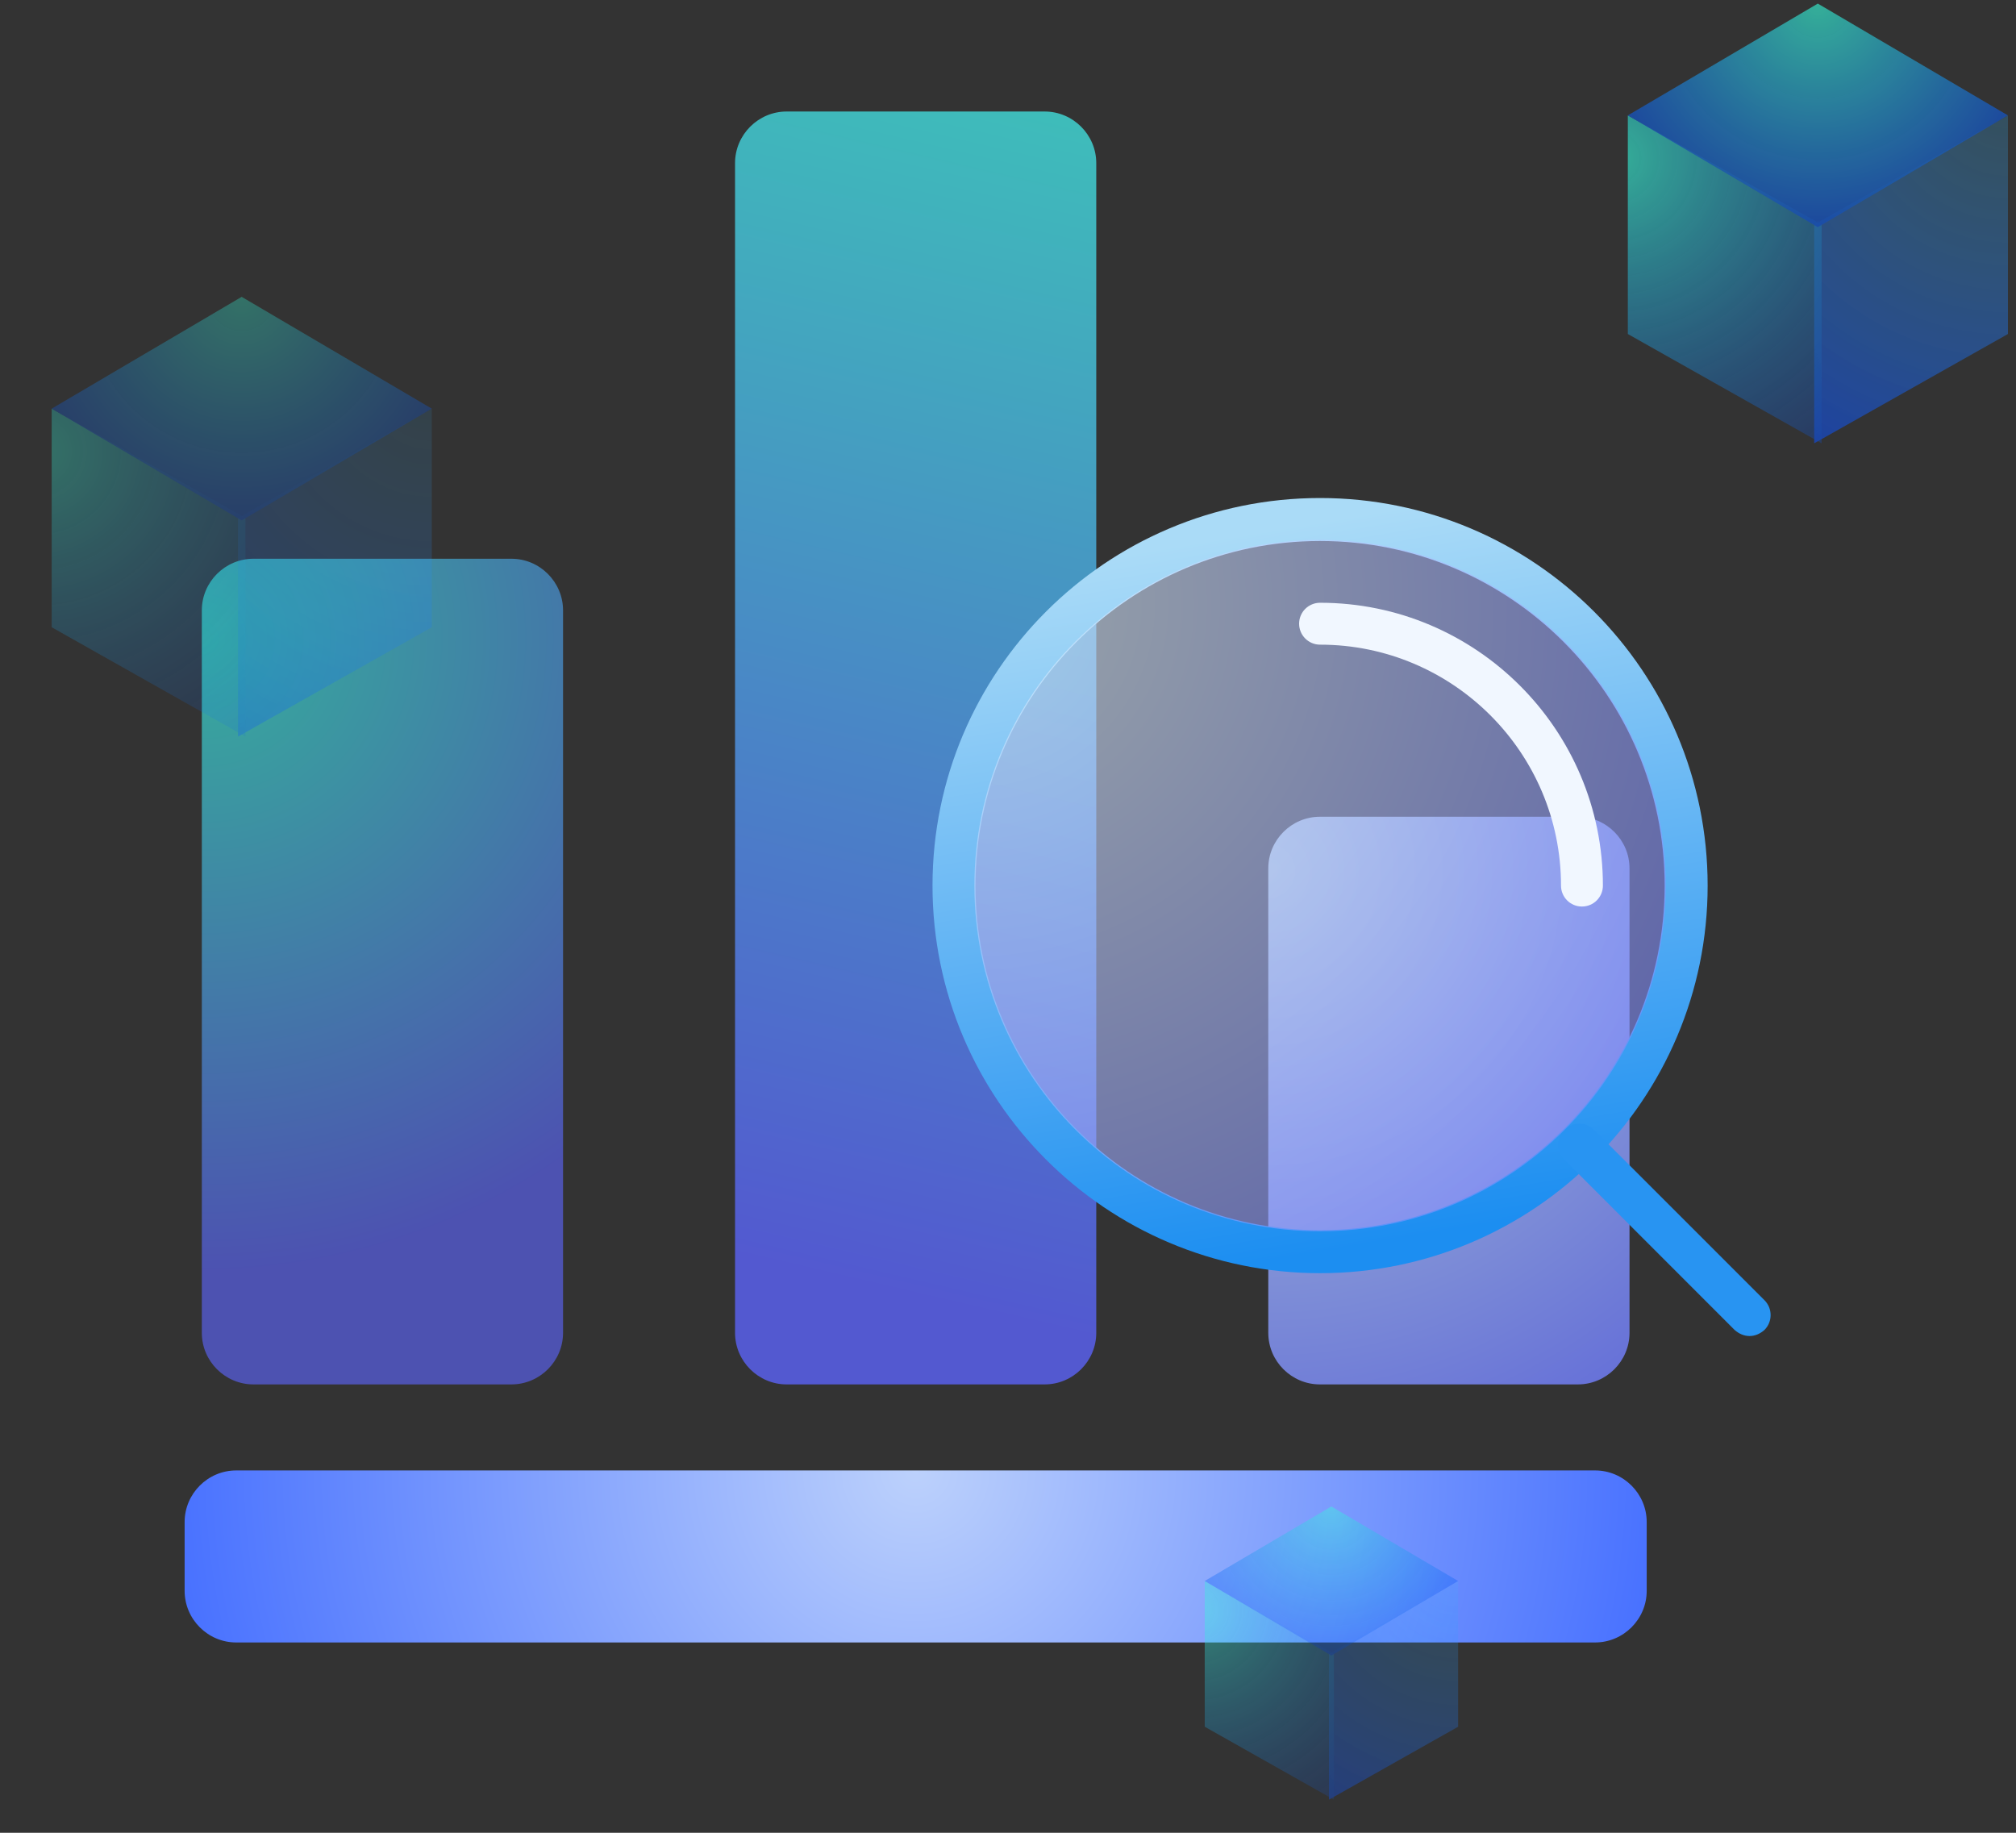 <?xml version="1.0" encoding="UTF-8"?>
<svg width="55px" height="50px" viewBox="0 0 55 50" version="1.1" xmlns="http://www.w3.org/2000/svg" xmlns:xlink="http://www.w3.org/1999/xlink">
    <rect x="0" y="0" width="55" height="50" fill="#333333" stroke="none"/>
    <title>Data monitoring LOGO</title>
    <defs>
        <radialGradient cx="0%" cy="9.602%" fx="0%" fy="9.602%" r="176.134%" gradientTransform="translate(0,0.096),scale(1,0.438),rotate(70.39),translate(-0,-0.096)" id="radialGradient-1">
            <stop stop-color="#37F8DD" offset="0%"></stop>
            <stop stop-color="#5C64FF" offset="100%"></stop>
        </radialGradient>
        <radialGradient cx="0%" cy="9.602%" fx="0%" fy="9.602%" r="212.781%" gradientTransform="translate(0,0.096),scale(1,0.636),rotate(58.711),translate(-0,-0.096)" id="radialGradient-2">
            <stop stop-color="#CAEBFA" offset="0%"></stop>
            <stop stop-color="#5C64FF" offset="100%"></stop>
        </radialGradient>
        <radialGradient cx="49.999%" cy="-0.001%" fx="49.999%" fy="-0.001%" r="454.079%" gradientTransform="translate(0.5,-0),scale(0.118,1),rotate(53.489),translate(-0.5,0)" id="radialGradient-3">
            <stop stop-color="#BCD1FC" offset="0%"></stop>
            <stop stop-color="#426CFF" offset="100%"></stop>
        </radialGradient>
        <linearGradient x1="54.027%" y1="-7.667%" x2="47.224%" y2="93.626%" id="linearGradient-4">
            <stop stop-color="#40ECE1" offset="0%"></stop>
            <stop stop-color="#5C64FF" offset="100%"></stop>
        </linearGradient>
        <linearGradient x1="33.742%" y1="3.082%" x2="50%" y2="100%" id="linearGradient-5">
            <stop stop-color="#AADBF7" offset="0%"></stop>
            <stop stop-color="#1C8EF1" offset="100%"></stop>
        </linearGradient>
        <radialGradient cx="0%" cy="9.602%" fx="0%" fy="9.602%" r="160.004%" id="radialGradient-6">
            <stop stop-color="#E4F7FF" offset="0%"></stop>
            <stop stop-color="#5C64FF" offset="100%"></stop>
        </radialGradient>
        <radialGradient cx="0.667%" cy="-7.199%" fx="0.667%" fy="-7.199%" r="249.944%" gradientTransform="translate(0.007,-0.072),scale(1,0.591),rotate(60.156),translate(-0.007,0.072)" id="radialGradient-7">
            <stop stop-color="#3BBEFF" stop-opacity="0.32" offset="0%"></stop>
            <stop stop-color="#0038FF" offset="100%"></stop>
        </radialGradient>
        <radialGradient cx="107.076%" cy="12.997%" fx="107.076%" fy="12.997%" r="215.987%" gradientTransform="translate(1.071,0.13),scale(1,0.591),rotate(123.863),translate(-1.071,-0.13)" id="radialGradient-8">
            <stop stop-color="#36FFDB" offset="0%"></stop>
            <stop stop-color="#0038FF" stop-opacity="0.26" offset="100%"></stop>
        </radialGradient>
        <radialGradient cx="49.999%" cy="-0.001%" fx="49.999%" fy="-0.001%" r="121.606%" gradientTransform="translate(0.5,-0),scale(0.588,1),rotate(86.778),translate(-0.5,0)" id="radialGradient-9">
            <stop stop-color="#36FFDB" offset="0%"></stop>
            <stop stop-color="#0038FF" stop-opacity="0.86" offset="100%"></stop>
        </radialGradient>
        <radialGradient cx="0.667%" cy="-7.199%" fx="0.667%" fy="-7.199%" r="249.944%" gradientTransform="translate(0.007,-0.072),scale(1,0.591),rotate(60.156),translate(-0.007,0.072)" id="radialGradient-10">
            <stop stop-color="#3BBEFF" stop-opacity="0.32" offset="0%"></stop>
            <stop stop-color="#0038FF" offset="100%"></stop>
        </radialGradient>
        <radialGradient cx="107.076%" cy="12.997%" fx="107.076%" fy="12.997%" r="215.987%" gradientTransform="translate(1.071,0.13),scale(1,0.591),rotate(123.863),translate(-1.071,-0.13)" id="radialGradient-11">
            <stop stop-color="#36FFDB" offset="0%"></stop>
            <stop stop-color="#0038FF" stop-opacity="0.26" offset="100%"></stop>
        </radialGradient>
        <radialGradient cx="49.999%" cy="-0.001%" fx="49.999%" fy="-0.001%" r="121.606%" gradientTransform="translate(0.5,-0),scale(0.588,1),rotate(86.778),translate(-0.5,0)" id="radialGradient-12">
            <stop stop-color="#36FFDB" offset="0%"></stop>
            <stop stop-color="#0038FF" stop-opacity="0.86" offset="100%"></stop>
        </radialGradient>
    </defs>
    <g id="Data-monitoring-LOGO" stroke="none" stroke-width="1" fill="none" fill-rule="evenodd">
        <g id="编组-3" fill-rule="nonzero">
            <g id="编组-25" transform="translate(5, 3)">
                <g id="chanpinshuju">
                    <path d="M1.914,12.243 L8.953,12.243 C9.727,12.243 10.361,12.877 10.361,13.651 L10.361,33.361 C10.361,34.135 9.727,34.768 8.953,34.768 L1.914,34.768 C1.139,34.768 0.506,34.135 0.506,33.361 L0.506,13.651 C0.506,12.877 1.139,12.243 1.914,12.243 Z" id="路径" fill="url(#radialGradient-1)" opacity="0.616"></path>
                    <path d="M31.009,19.282 L38.048,19.282 C38.822,19.282 39.456,19.916 39.456,20.69 L39.456,33.361 C39.456,34.135 38.822,34.768 38.048,34.768 L31.009,34.768 C30.234,34.768 29.601,34.135 29.601,33.361 L29.601,20.69 C29.601,19.916 30.234,19.282 31.009,19.282 Z" id="路径" fill="url(#radialGradient-2)" opacity="0.81"></path>
                    <path d="M1.444,37.115 L38.517,37.115 C39.291,37.115 39.925,37.748 39.925,38.523 L39.925,40.4 C39.925,41.174 39.291,41.808 38.517,41.808 L1.444,41.808 C0.67,41.808 0.037,41.174 0.037,40.4 L0.037,38.523 C0.037,37.748 0.67,37.115 1.444,37.115 Z" id="形状" fill="url(#radialGradient-3)"></path>
                    <path d="M23.5,0.042 C24.275,0.042 24.908,0.676 24.908,1.45 L24.908,33.361 C24.908,34.135 24.275,34.768 23.5,34.768 L16.461,34.768 C15.687,34.768 15.053,34.135 15.053,33.361 L15.053,1.45 C15.053,0.676 15.687,0.042 16.461,0.042 L23.5,0.042 Z" id="路径" fill="url(#linearGradient-4)" opacity="0.769"></path>
                </g>
                <g id="fangdajing-3" transform="translate(20.413, 10.559)">
                    <path d="M10.601,0.614 C13.357,0.614 15.853,1.732 17.661,3.54 C19.469,5.348 20.588,7.845 20.588,10.601 C20.588,13.357 19.469,15.853 17.661,17.661 C15.853,19.469 13.357,20.588 10.601,20.588 C7.845,20.588 5.348,19.469 3.54,17.661 C1.732,15.853 0.614,13.357 0.614,10.601 C0.614,7.845 1.732,5.348 3.54,3.54 C5.348,1.732 7.845,0.614 10.601,0.614 Z" id="路径" stroke="url(#linearGradient-5)" stroke-width="1.173"></path>
                    <path d="M22.318,22.889 C22.167,22.889 22.032,22.829 21.911,22.724 L17.264,18.076 C17.038,17.85 17.038,17.489 17.264,17.264 C17.489,17.038 17.85,17.038 18.076,17.264 L22.724,21.911 C22.949,22.137 22.949,22.498 22.724,22.724 C22.603,22.829 22.468,22.889 22.318,22.889 Z" id="路径" fill="#2894F2"></path>
                    <path d="M10.601,1.17 C5.397,1.17 1.17,5.397 1.17,10.601 C1.17,15.805 5.397,20.031 10.601,20.031 C15.805,20.031 20.031,15.805 20.031,10.601 C20.031,5.397 15.805,1.17 10.601,1.17 Z" id="路径" fill="url(#radialGradient-6)" opacity="0.581"></path>
                    <path d="M17.745,11.172 C17.429,11.172 17.174,10.917 17.174,10.601 C17.174,6.976 14.226,4.028 10.601,4.028 C10.285,4.028 10.029,3.772 10.029,3.456 C10.029,3.14 10.285,2.885 10.601,2.885 C14.857,2.885 18.317,6.344 18.317,10.601 C18.317,10.917 18.061,11.172 17.745,11.172 L17.745,11.172 Z" id="路径" fill="#F1F7FF"></path>
                </g>
            </g>
            <g id="编组-22" opacity="0.311" transform="translate(6.28, 14.098) scale(-1, 1) translate(-6.28, -14.098) translate(0.78, 8.098)">
                <polygon id="路径" fill="url(#radialGradient-7)" points="5.286 11.996 9.93427562e-13 9.014 9.93427562e-13 3.05 5.286 6.032"></polygon>
                <polygon id="路径" fill="url(#radialGradient-8)" points="10.37 9.014 5.083 11.996 5.083 6.032 10.37 3.05"></polygon>
                <polygon id="路径" fill="url(#radialGradient-9)" points="5.187 6.1 1.27897692e-13 3.05 5.187 -6.72351064e-13 10.37 3.05"></polygon>
            </g>
            <g id="编组-22备份-2" opacity="0.608" transform="translate(49.28, 6.098) scale(-1, 1) translate(-49.28, -6.098) translate(43.78, 0.098)">
                <polygon id="路径" fill="url(#radialGradient-7)" points="5.286 11.996 9.93427562e-13 9.014 9.93427562e-13 3.05 5.286 6.032"></polygon>
                <polygon id="路径" fill="url(#radialGradient-8)" points="10.37 9.014 5.083 11.996 5.083 6.032 10.37 3.05"></polygon>
                <polygon id="路径" fill="url(#radialGradient-9)" points="5.187 6.1 1.27897692e-13 3.05 5.187 -6.72351064e-13 10.37 3.05"></polygon>
            </g>
            <g id="编组-22备份" opacity="0.401" transform="translate(36.28, 45.098) scale(-1, 1) translate(-36.28, -45.098) translate(32.78, 41.098)">
                <polygon id="路径" fill="url(#radialGradient-10)" points="3.524 7.998 6.62285042e-13 6.009 6.62285042e-13 2.033 3.524 4.021"></polygon>
                <polygon id="路径" fill="url(#radialGradient-11)" points="6.913 6.009 3.389 7.998 3.389 4.021 6.913 2.033"></polygon>
                <polygon id="路径" fill="url(#radialGradient-12)" points="3.458 4.067 8.52651283e-14 2.033 3.458 -4.48234042e-13 6.913 2.033"></polygon>
            </g>
        </g>
    </g>
</svg>